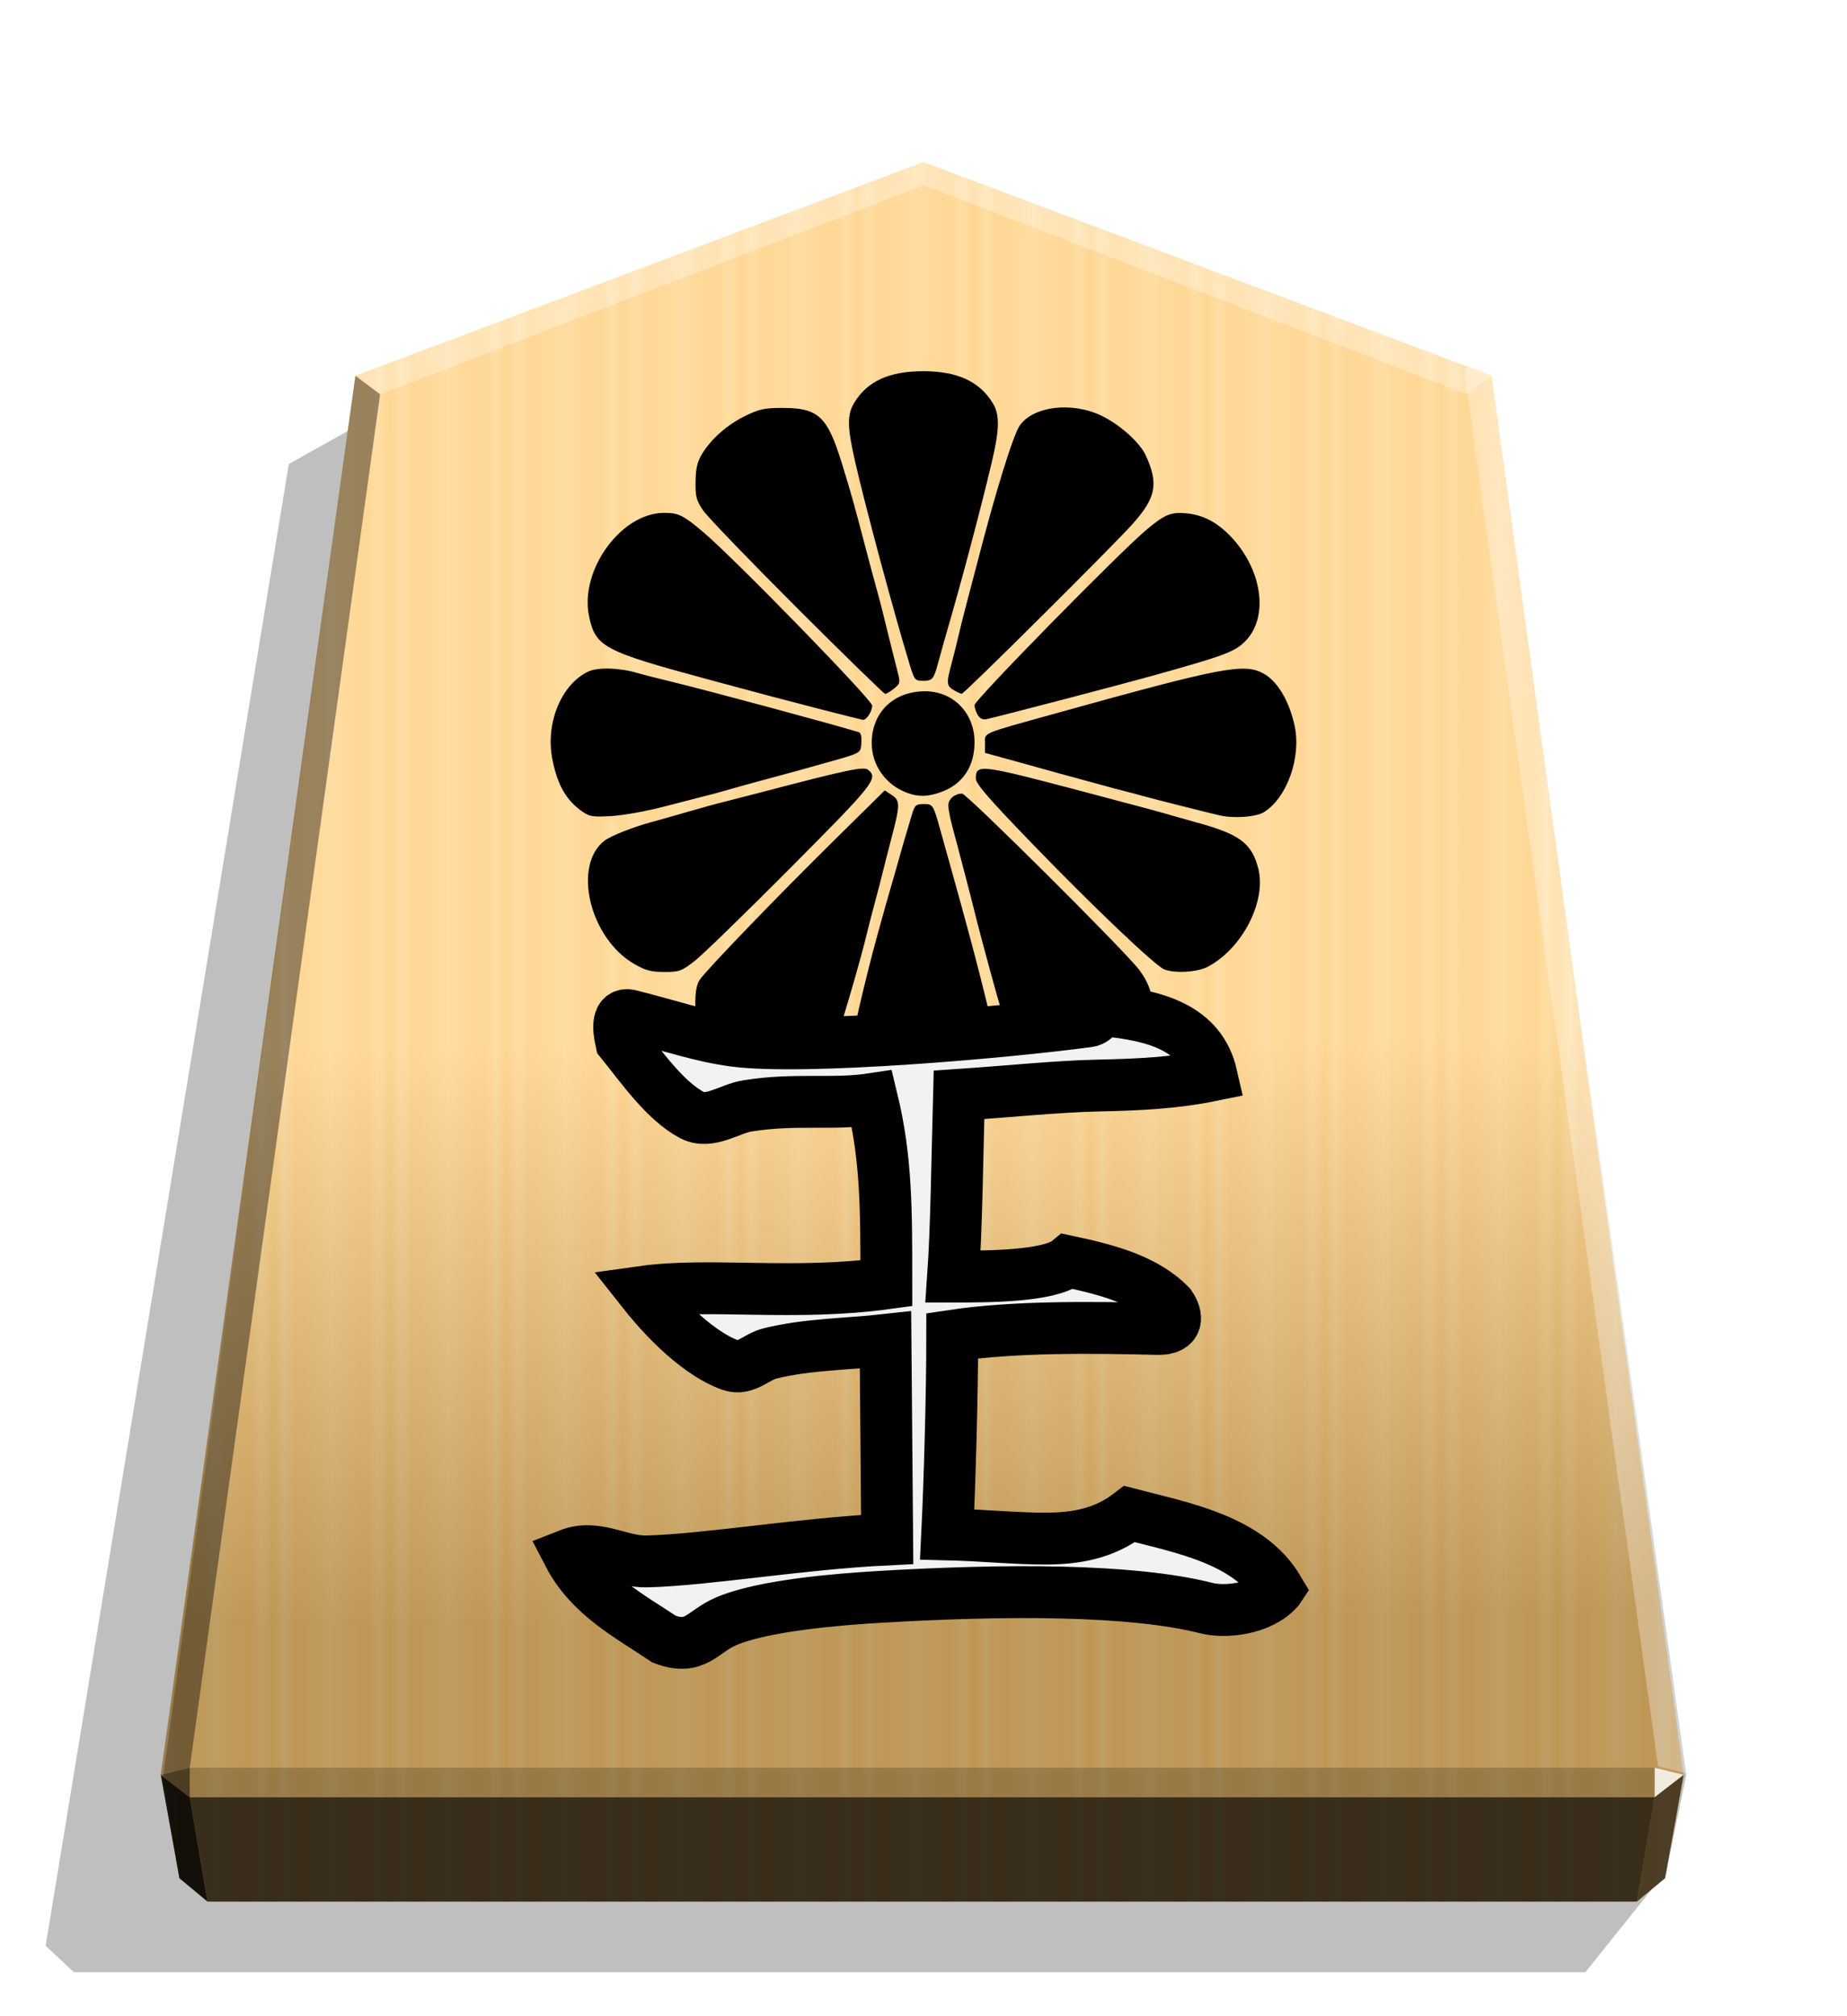 <?xml version="1.0" encoding="UTF-8" standalone="no"?>
<svg
   width="498.898"
   height="544.252"
   viewBox="0 0 1320 1440"
   version="1.1"
   id="svg31"
   sodipodi:docname="0OU.svg"
   inkscape:version="1.3 (0e150ed6c4, 2023-07-21)"
   xmlns:inkscape="http://www.inkscape.org/namespaces/inkscape"
   xmlns:sodipodi="http://sodipodi.sourceforge.net/DTD/sodipodi-0.dtd"
   xmlns="http://www.w3.org/2000/svg"
   xmlns:svg="http://www.w3.org/2000/svg">
  <sodipodi:namedview
     id="namedview31"
     pagecolor="#ffffff"
     bordercolor="#666666"
     borderopacity="1.0"
     inkscape:showpageshadow="2"
     inkscape:pageopacity="0.0"
     inkscape:pagecheckerboard="0"
     inkscape:deskcolor="#d1d1d1"
     inkscape:zoom="1.1621583"
     inkscape:cx="-400.11761"
     inkscape:cy="-58.081588"
     inkscape:window-width="3840"
     inkscape:window-height="2036"
     inkscape:window-x="-12"
     inkscape:window-y="-12"
     inkscape:window-maximized="1"
     inkscape:current-layer="svg31"
     showgrid="false" />
  <style
     id="style1"><![CDATA[.B{color-interpolation-filters:sRGB}.C{fill-opacity:.98}]]></style>
  <defs
     id="defs10">
    <linearGradient
       id="A"
       x1="236.943"
       y1="670.458"
       x2="278.677"
       y2="670.458"
       spreadMethod="reflect"
       gradientUnits="userSpaceOnUse">
      <stop
         offset="0"
         stop-color="#ffd285"
         id="stop1" />
      <stop
         offset=".232"
         stop-color="#ffcd79"
         id="stop2" />
      <stop
         offset=".616"
         stop-color="#ffca73"
         id="stop3" />
      <stop
         offset=".808"
         stop-color="#ffd386"
         id="stop4" />
      <stop
         offset="1"
         stop-color="#ffc86e"
         id="stop5" />
    </linearGradient>
    <linearGradient
       id="B"
       x1="660"
       y1="115.844"
       x2="670.254"
       y2="1157.469"
       gradientUnits="userSpaceOnUse">
      <stop
         offset=".604"
         stop-color="#fff"
         id="stop6" />
      <stop
         offset="1"
         id="stop7" />
    </linearGradient>
    <filter
       id="C"
       x="-0.01"
       y="-0.011"
       width="1.02"
       height="1.021"
       class="B">
      <feGaussianBlur
         stdDeviation="2.441"
         id="feGaussianBlur7" />
    </filter>
    <clipPath
       id="D">
      <path
         d="M-259.905 606.27c-34.215-15.43-56.354-45.62-98.62-41.595 16.772 26.835 49.645 87.215 92.582 107.342 19.456-16.101 16.101-40.253 6.038-65.747zm127.468 137.531c-23.481-39.582-77.152-48.975-118.076-59.709-20.127 15.43-42.266 19.456-67.089 19.456s-49.646-2.684-77.823-3.354c2.013-40.924 4.025-111.367 4.025-157.658 48.975-7.38 111.367-6.709 163.696-5.367 16.101 0 15.43-10.063 9.392-18.785-19.456-20.127-49.645-28.177-81.177-34.886-14.759 12.076-64.405 12.076-91.24 12.076 2.684-38.24 3.354-94.595 4.696-144.24 39.582-2.684 78.494-6.709 110.025-7.38 32.202-.671 61.051-2.013 90.569-8.051-8.721-38.24-44.949-47.633-85.202-51.658-3.354-.671-6.038 8.051-12.747 8.721-64.405 8.722-225.417 22.81-281.101 15.43-26.165-3.354-50.987-12.076-83.19-20.127-9.392-2.013-9.392 8.722-6.709 20.797 16.772 20.797 34.886 46.962 56.354 58.367 14.089 7.38 30.19-5.367 44.278-7.38 37.57-6.038 67.759-.671 98.62-5.367 6.038 24.823 8.722 46.962 10.063 69.772s1.342 45.62 1.342 76.481c-73.797 10.063-140.215-.671-193.215 6.709 10.063 12.747 39.582 47.633 69.772 58.367 11.405 4.025 20.127-6.709 30.861-9.392 29.519-7.38 61.721-7.38 91.911-10.734l1.342 158.329c-69.101 3.354-142.228 16.101-190.531 17.443-21.468.671-40.253-14.089-62.392-5.367 16.772 32.202 47.633 48.304 75.81 67.089 24.823 9.392 30.19-6.038 48.975-14.089 29.519-12.747 88.557-17.443 121.43-19.456 101.974-6.038 200.595-6.038 259.632 8.722 14.759 4.025 43.607 1.342 57.696-14.759z"
         clip-path="none"
         opacity=".593"
         stroke-width="5.943"
         id="path7" />
    </clipPath>
    <filter
       id="E"
       x="-0.03"
       y="-0.034"
       width="1.06"
       height="1.068"
       class="B">
      <feGaussianBlur
         stdDeviation="6.825"
         id="feGaussianBlur8" />
    </filter>
    <filter
       id="F"
       x="-0.043"
       y="-0.011"
       width="1.085"
       height="1.023"
       class="B">
      <feGaussianBlur
         stdDeviation="2.152"
         id="feGaussianBlur9" />
    </filter>
    <clipPath
       id="G">
      <path
         d="M1799.132 1043.252c-4.01 0-7.237 3.23-7.237 7.24v107.141l-75.759-75.762c-2.836-2.836-7.401-2.836-10.237 0l-3.45 3.45c-2.836 2.836-2.836 7.401 0 10.237l75.756 75.759h-107.138c-4.01 0-7.237 3.23-7.237 7.24v4.88a7.22 7.22 0 0 0 7.237 7.237h107.141l-75.759 75.759c-2.836 2.836-2.836 7.404 0 10.24l3.45 3.45c2.836 2.836 7.401 2.836 10.237 0l75.759-75.762v107.141c0 4.01 3.227 7.24 7.237 7.24h4.88c4.01 0 7.24-3.23 7.24-7.24V1204.36l75.759 75.762c2.836 2.836 7.401 2.836 10.237 0l3.45-3.45c2.836-2.836 2.836-7.404 0-10.24l-75.759-75.759h107.138c4.01 0 7.24-3.227 7.24-7.237v-4.88c0-4.01-3.23-7.24-7.24-7.24h-107.135l75.756-75.759c2.836-2.836 2.836-7.401 0-10.237l-3.45-3.45c-2.836-2.836-7.401-2.836-10.237 0l-75.759 75.762v-107.141c0-4.01-3.23-7.24-7.24-7.24zm2.438 137.74h0 0 0 0 0-.01 0 0z"
         opacity="1"
         stroke-width="1.534"
         id="path9" />
    </clipPath>
    <filter
       id="H"
       x="-0.048"
       y="-0.048"
       width="1.096"
       height="1.096"
       class="B">
      <feGaussianBlur
         stdDeviation="5.529"
         id="feGaussianBlur10" />
    </filter>
    <path
       id="I"
       d="M654.456 1200.517c2.346 2.346 6.396 2.1 3.974 4.522s-6.287 2.483-8.633.137-2.285-6.211.137-8.633 2.176 1.628 4.522 3.974z" />
    <filter
       id="C-9"
       x="-0.01"
       y="-0.011"
       width="1.02"
       height="1.021"
       class="B">
      <feGaussianBlur
         stdDeviation="2.441"
         id="feGaussianBlur7-9" />
    </filter>
    <filter
       id="C-0"
       x="-0.01"
       y="-0.011"
       width="1.02"
       height="1.021"
       class="B">
      <feGaussianBlur
         stdDeviation="2.441"
         id="feGaussianBlur7-3" />
    </filter>
  </defs>
  <path
     style="mix-blend-mode:multiply"
     d="M-2765.718 268.206l28.198 35.189h538.751l10.087-9.413-86.673-527.828-31.462-17.601z"
     transform="matrix(-2.005 0 0 2.005 -4355.682 800.271)"
     opacity=".5"
     filter="url(#C)"
     id="path10" />
  <path
     d="M660 115.844L254.043 268.378l-139.111 999.236 13.312 73.804 20.099 16.718H1169.89l20.099-16.718 13.312-73.804-137.282-999.246z"
     fill="url(#A)"
     id="path11" />
  <path
     d="M660 115.844L253.994 268.369l-137.243 999.246 11.442 73.812 20.099 16.719h1021.563l20.134-16.728 15.13-73.802-139.1-999.248z"
     opacity=".25"
     fill="url(#B)"
     style="mix-blend-mode:overlay"
     id="path12" />
  <path
     d="M1182.559 1262.571l-.043 21.064 20.75-16.013-20.707-5.052z"
     opacity=".8"
     fill="#fff"
     id="path13" />
  <path
     d="M1203.266 1267.622l-20.75 16.013-12.661 74.512 20.099-16.719 13.312-73.805z"
     opacity=".6"
     id="path14" />
  <g
     fill="#fff"
     id="g17">
    <path
       d="M254.044 268.378l17.664 13.248 388.293-149.381v-16.402z"
       opacity=".3"
       id="path15" />
    <path
       d="M1066.019 268.368l-17.664 13.248L660 132.246v-16.402z"
       opacity=".3"
       id="path16" />
    <path
       d="M1064.146 251.267l-17.664 13.248 138.452 996.966 20.707 5.052z"
       opacity=".3"
       id="path17" />
  </g>
  <path
     d="M253.994 268.369l17.664 13.248-136.07 980.953-20.707 5.052z"
     opacity=".4"
     id="path18" />
  <path
     d="M114.881 1267.622l20.75 16.013 12.661 74.512-20.099-16.719-13.312-73.805z"
     opacity=".9"
     id="path19" />
  <path
     d="M135.588 1262.571l.043 21.064-20.75-16.013 20.707-5.052z"
     opacity=".6"
     id="path20" />
  <path
     d="M135.588 1262.571h1046.971l-.043 21.064H135.631z"
     opacity=".2"
     id="path21" />
  <path
     d="M1182.516 1283.635l-12.661 74.512H148.292l-12.661-74.512z"
     opacity=".7"
     id="path22" />
  <path
     style="fill:#000000;stroke-width:179.879"
     d="m 647.752,796.062 c -25.237,-4.814 -41.222,-19.693 -41.222,-38.368 0,-7.167 11.784,-58.624 20.762,-90.669 2.039,-7.213 4.601,-16.491 5.727,-20.61 1.128,-4.124 2.701,-9.603 3.49,-12.178 0.781,-2.577 2.497,-8.48 3.781,-13.116 3.996,-14.378 5.907,-20.964 11.289,-38.88 2.171,-7.232 2.948,-7.963 8.449,-7.963 6.775,0 6.903,0.198 12.191,19.222 1.931,6.966 5.117,18.348 7.072,25.296 22.334,79.477 34.041,127.629 34.041,140.011 0,14.079 -6.857,23.324 -23.46,31.633 -9.439,4.725 -31.444,7.664 -42.12,5.627 z M 543.759,768.856 c -18.402,-6.113 -33.635,-17.528 -41.704,-31.254 -4.18,-7.111 -5.139,-11.016 -5.139,-20.921 0,-8.263 0.998,-13.684 3.13,-16.862 4.601,-6.881 55.293,-59.439 96.42,-99.968 l 35.845,-35.323 4.909,3.217 c 6.141,4.024 6.143,6.97 0.049,30.183 -2.673,10.178 -5.558,21.461 -6.408,25.067 -0.824,3.608 -3.369,13.304 -5.592,21.55 -2.219,8.243 -4.736,17.94 -5.584,21.55 -4.738,20.19 -20.918,75.139 -24.827,84.318 -5.922,13.905 -18.085,20.76 -36.325,20.463 -5.033,-0.081 -11.679,-0.976 -14.773,-1.996 z m 197.85,-1.757 c -4.542,-2.039 -9.436,-5.117 -10.872,-6.896 -6.157,-7.612 -12.729,-27.708 -28.941,-88.484 -2.061,-7.729 -4.456,-17.003 -5.317,-20.61 -1.844,-7.712 -11.56,-44.94 -15.795,-60.52 -1.627,-5.974 -2.952,-12.901 -2.952,-15.393 0,-4.447 4.631,-8.406 9.835,-8.406 3.336,0 115.983,112.002 126.473,125.75 12.775,16.74 12.727,33.9 -0.136,50.766 -17.369,22.771 -50.225,33.584 -72.296,23.794 z M 453.376,688.542 c -32.083,-18.4 -44.544,-70.901 -20.977,-88.38 4.423,-3.282 20.764,-9.695 33.13,-13.007 6.085,-1.649 13.814,-3.811 25.295,-7.143 12.087,-3.51 21.203,-6.007 27.638,-7.569 3.608,-0.889 16.677,-4.243 29.043,-7.478 58.413,-15.293 69.896,-17.675 72.958,-15.133 7.352,6.102 4.49,9.71 -55.626,70.111 -32.205,32.359 -63.057,62.306 -68.56,66.549 -9.243,7.13 -10.883,7.714 -21.55,7.699 -9.38,-0.015 -13.382,-1.063 -21.357,-5.644 z m 378.677,3.805 c -6.551,-2.644 -51.248,-45.171 -94.361,-89.782 -31.155,-32.237 -40.285,-42.773 -40.285,-46.489 0,-10.575 2.827,-10.237 75.887,9.07 50.865,13.443 53.531,14.161 68.86,18.615 3.349,0.976 8.831,2.51 12.178,3.419 31.439,8.525 40.024,14.792 44.817,32.713 6.287,23.508 -11.345,57.859 -36.31,70.729 -7.337,3.781 -23.453,4.688 -30.786,1.714 z M 415.947,579.465 c -11.456,-8.078 -17.623,-18.951 -21.222,-37.396 -4.981,-25.523 6.419,-53.292 25.61,-62.399 6.881,-3.265 22.587,-2.801 35.359,1.041 3.093,0.933 14.473,3.833 25.296,6.445 24.781,5.989 113.738,29.96 132.681,35.754 1.605,0.477 2.243,3.185 1.887,7.72 -0.629,7.625 0.868,6.827 -27.752,14.853 -5.666,1.584 -12.836,3.603 -15.927,4.473 -3.093,0.868 -12.367,3.386 -20.61,5.588 -14.972,4.002 -22.31,6.035 -34.664,9.599 -3.608,1.041 -9.51,2.61 -13.116,3.486 -3.607,0.889 -16.677,4.243 -29.043,7.478 -12.367,3.234 -29.23,6.271 -37.475,6.74 -13.348,0.759 -15.651,0.412 -21.007,-3.386 z m 455.717,2.9 c -8.029,-1.844 -49.067,-12.196 -55.276,-13.962 -3.605,-1.02 -9.508,-2.597 -13.118,-3.488 -3.607,-0.911 -9.51,-2.466 -13.115,-3.493 -3.608,-1.02 -13.304,-3.673 -21.55,-5.874 -8.243,-2.195 -17.521,-4.751 -20.61,-5.662 -3.093,-0.911 -14.261,-4.015 -24.826,-6.896 l -19.203,-5.243 v -6.851 c 0,-7.885 -3.731,-6.297 49.653,-21.135 120.662,-33.539 135.619,-36.394 149.642,-28.564 9.877,5.514 18.294,19.832 22.021,37.455 4.746,22.425 -5.564,51.246 -21.957,61.377 -5.675,3.506 -21.435,4.67 -31.66,2.338 z m -222.976,-15.99 c -15.61,-5.536 -25.841,-19.881 -25.697,-36.03 0.198,-21.702 15.732,-36.631 38.12,-36.631 20.205,0 35.358,15.56 35.358,36.309 0,17.599 -8.558,30.255 -24.179,35.767 -9.3,3.28 -15.56,3.436 -23.601,0.607 z m -61.833,-59.722 c -28.882,-7.438 -38.595,-10.011 -80.571,-21.344 -75.127,-20.285 -80.744,-23.264 -85.314,-45.277 -6.805,-32.776 22.95,-73.732 53.563,-73.732 10.415,0 13.597,1.54 28.003,13.686 22.021,18.545 120.859,119.964 120.797,123.951 -0.067,4.297 -4.156,10.502 -6.705,10.17 -0.911,-0.119 -14.315,-3.473 -29.773,-7.456 z m 111.956,4.057 c -1.28,-2.104 -2.338,-5.317 -2.338,-7.133 0.012,-3.584 104.153,-109.655 123.327,-125.611 13.009,-10.825 17.461,-12.543 29.091,-11.233 11.25,1.258 20.888,6.352 30.198,15.929 23.176,23.847 28.023,58.395 10.601,75.561 -7.495,7.384 -14.688,10.057 -64.876,24.093 -22.131,6.189 -107.002,28.383 -119.92,31.359 -2.408,0.542 -4.586,-0.499 -6.091,-2.963 z m -129.174,-76.487 c -33.814,-33.751 -64.01,-65.094 -67.101,-69.651 -4.913,-7.239 -5.599,-9.84 -5.438,-20.61 0.14,-9.337 1.236,-14.085 4.538,-19.584 6.486,-10.812 18.211,-21.138 31.146,-27.428 9.829,-4.779 13.686,-5.597 26.413,-5.597 25.692,0 32.048,5.9 42.397,39.349 6.592,21.311 8.473,27.999 17.098,60.897 2.432,9.274 5.831,21.923 7.551,28.106 1.714,6.182 3.892,14.404 4.822,18.27 0.933,3.864 2.536,10.4 3.566,14.521 1.02,4.124 2.659,10.656 3.623,14.521 0.955,3.863 2.562,10.196 3.555,14.07 1.649,6.384 1.367,7.393 -2.939,10.773 -2.607,2.061 -5.421,3.731 -6.25,3.731 -0.824,0 -29.172,-27.615 -62.986,-61.365 z m 112.778,59.126 c -6.039,-3.423 -6.228,-4.892 -2.464,-19.003 1.974,-7.382 4.317,-16.795 5.221,-20.916 0.911,-4.124 3.39,-14.031 5.532,-22.017 2.148,-7.987 5.462,-20.634 7.38,-28.106 12.968,-50.505 25.96,-92.573 30.683,-99.351 9.664,-13.868 37.134,-17.22 58.312,-7.113 13.113,6.258 27.571,19.207 31.813,28.49 9.269,20.287 7.289,30.278 -9.762,49.235 -14.486,16.105 -120.144,121.043 -121.793,120.963 -0.651,-0.031 -2.859,-0.998 -4.92,-2.171 z m -32.619,-19.777 c -11.354,-37.41 -31.335,-111.721 -38.612,-143.593 -5.733,-25.109 -5.866,-33.811 -0.651,-42.376 9.374,-15.378 24.98,-22.484 49.391,-22.484 24.226,0 40.146,7.326 49.59,22.814 4.523,7.421 4.801,16.497 1.041,34.334 -3.966,18.862 -19.14,77.377 -29.149,112.425 -0.889,3.091 -2.449,8.573 -3.479,12.178 -1.02,3.605 -2.718,9.508 -3.746,13.116 -1.02,3.605 -2.668,9.51 -3.636,13.115 -3.237,12.027 -4.124,13.118 -10.697,13.118 -6.059,0 -6.33,-0.325 -10.065,-12.647 z"
     id="path3" />
  <path
     d="m 913.552,1135.107 c -21.128,-35.616 -69.421,-44.068 -106.245,-53.726 -18.11,13.884 -38.031,17.506 -60.367,17.506 -22.336,0 -44.671,-2.415 -70.025,-3.018 1.811,-36.823 3.622,-100.208 3.622,-141.862 44.068,-6.641 100.208,-6.037 147.295,-4.829 14.488,0 13.884,-9.055 8.451,-16.903 -17.507,-18.11 -44.671,-25.354 -73.043,-31.39 -13.281,10.866 -57.952,10.866 -82.099,10.866 2.415,-34.409 3.018,-85.117 4.225,-129.788 35.616,-2.415 70.629,-6.037 99.001,-6.641 28.976,-0.604 54.934,-1.811 81.495,-7.244 -7.848,-34.409 -40.445,-42.86 -76.666,-46.482 -3.018,-0.604 -5.433,7.244 -11.47,7.848 -57.952,7.848 -202.831,20.524 -252.936,13.884 -23.543,-3.018 -45.879,-10.866 -74.854,-18.11 -8.451,-1.811 -8.451,7.848 -6.037,18.714 15.091,18.714 31.39,42.256 50.708,52.519 12.677,6.641 27.165,-4.829 39.842,-6.641 33.805,-5.433 60.97,-0.604 88.739,-4.829 5.433,22.336 7.848,42.256 9.055,62.781 1.207,20.524 1.208,41.049 1.208,68.818 -66.403,9.055 -126.166,-0.604 -173.856,6.037 9.055,11.47 35.616,42.86 62.781,52.519 10.262,3.622 18.11,-6.037 27.769,-8.451 26.561,-6.641 55.537,-6.641 82.702,-9.659 l 1.208,142.465 c -62.177,3.018 -127.977,14.488 -171.441,15.695 -19.317,0.604 -36.22,-12.677 -56.141,-4.829 15.091,28.976 42.86,43.464 68.214,60.367 22.336,8.451 27.165,-5.433 44.068,-12.677 26.561,-11.47 79.684,-15.695 109.264,-17.506 91.757,-5.433 180.496,-5.433 233.619,7.848 13.281,3.622 39.238,1.208 51.915,-13.281 z"
     id="path23"
     style="fill:#f2f2f2;fill-opacity:1;stroke:#000000;stroke-width:37.042;stroke-dasharray:none;stroke-opacity:1;paint-order:stroke fill markers" />
</svg>
